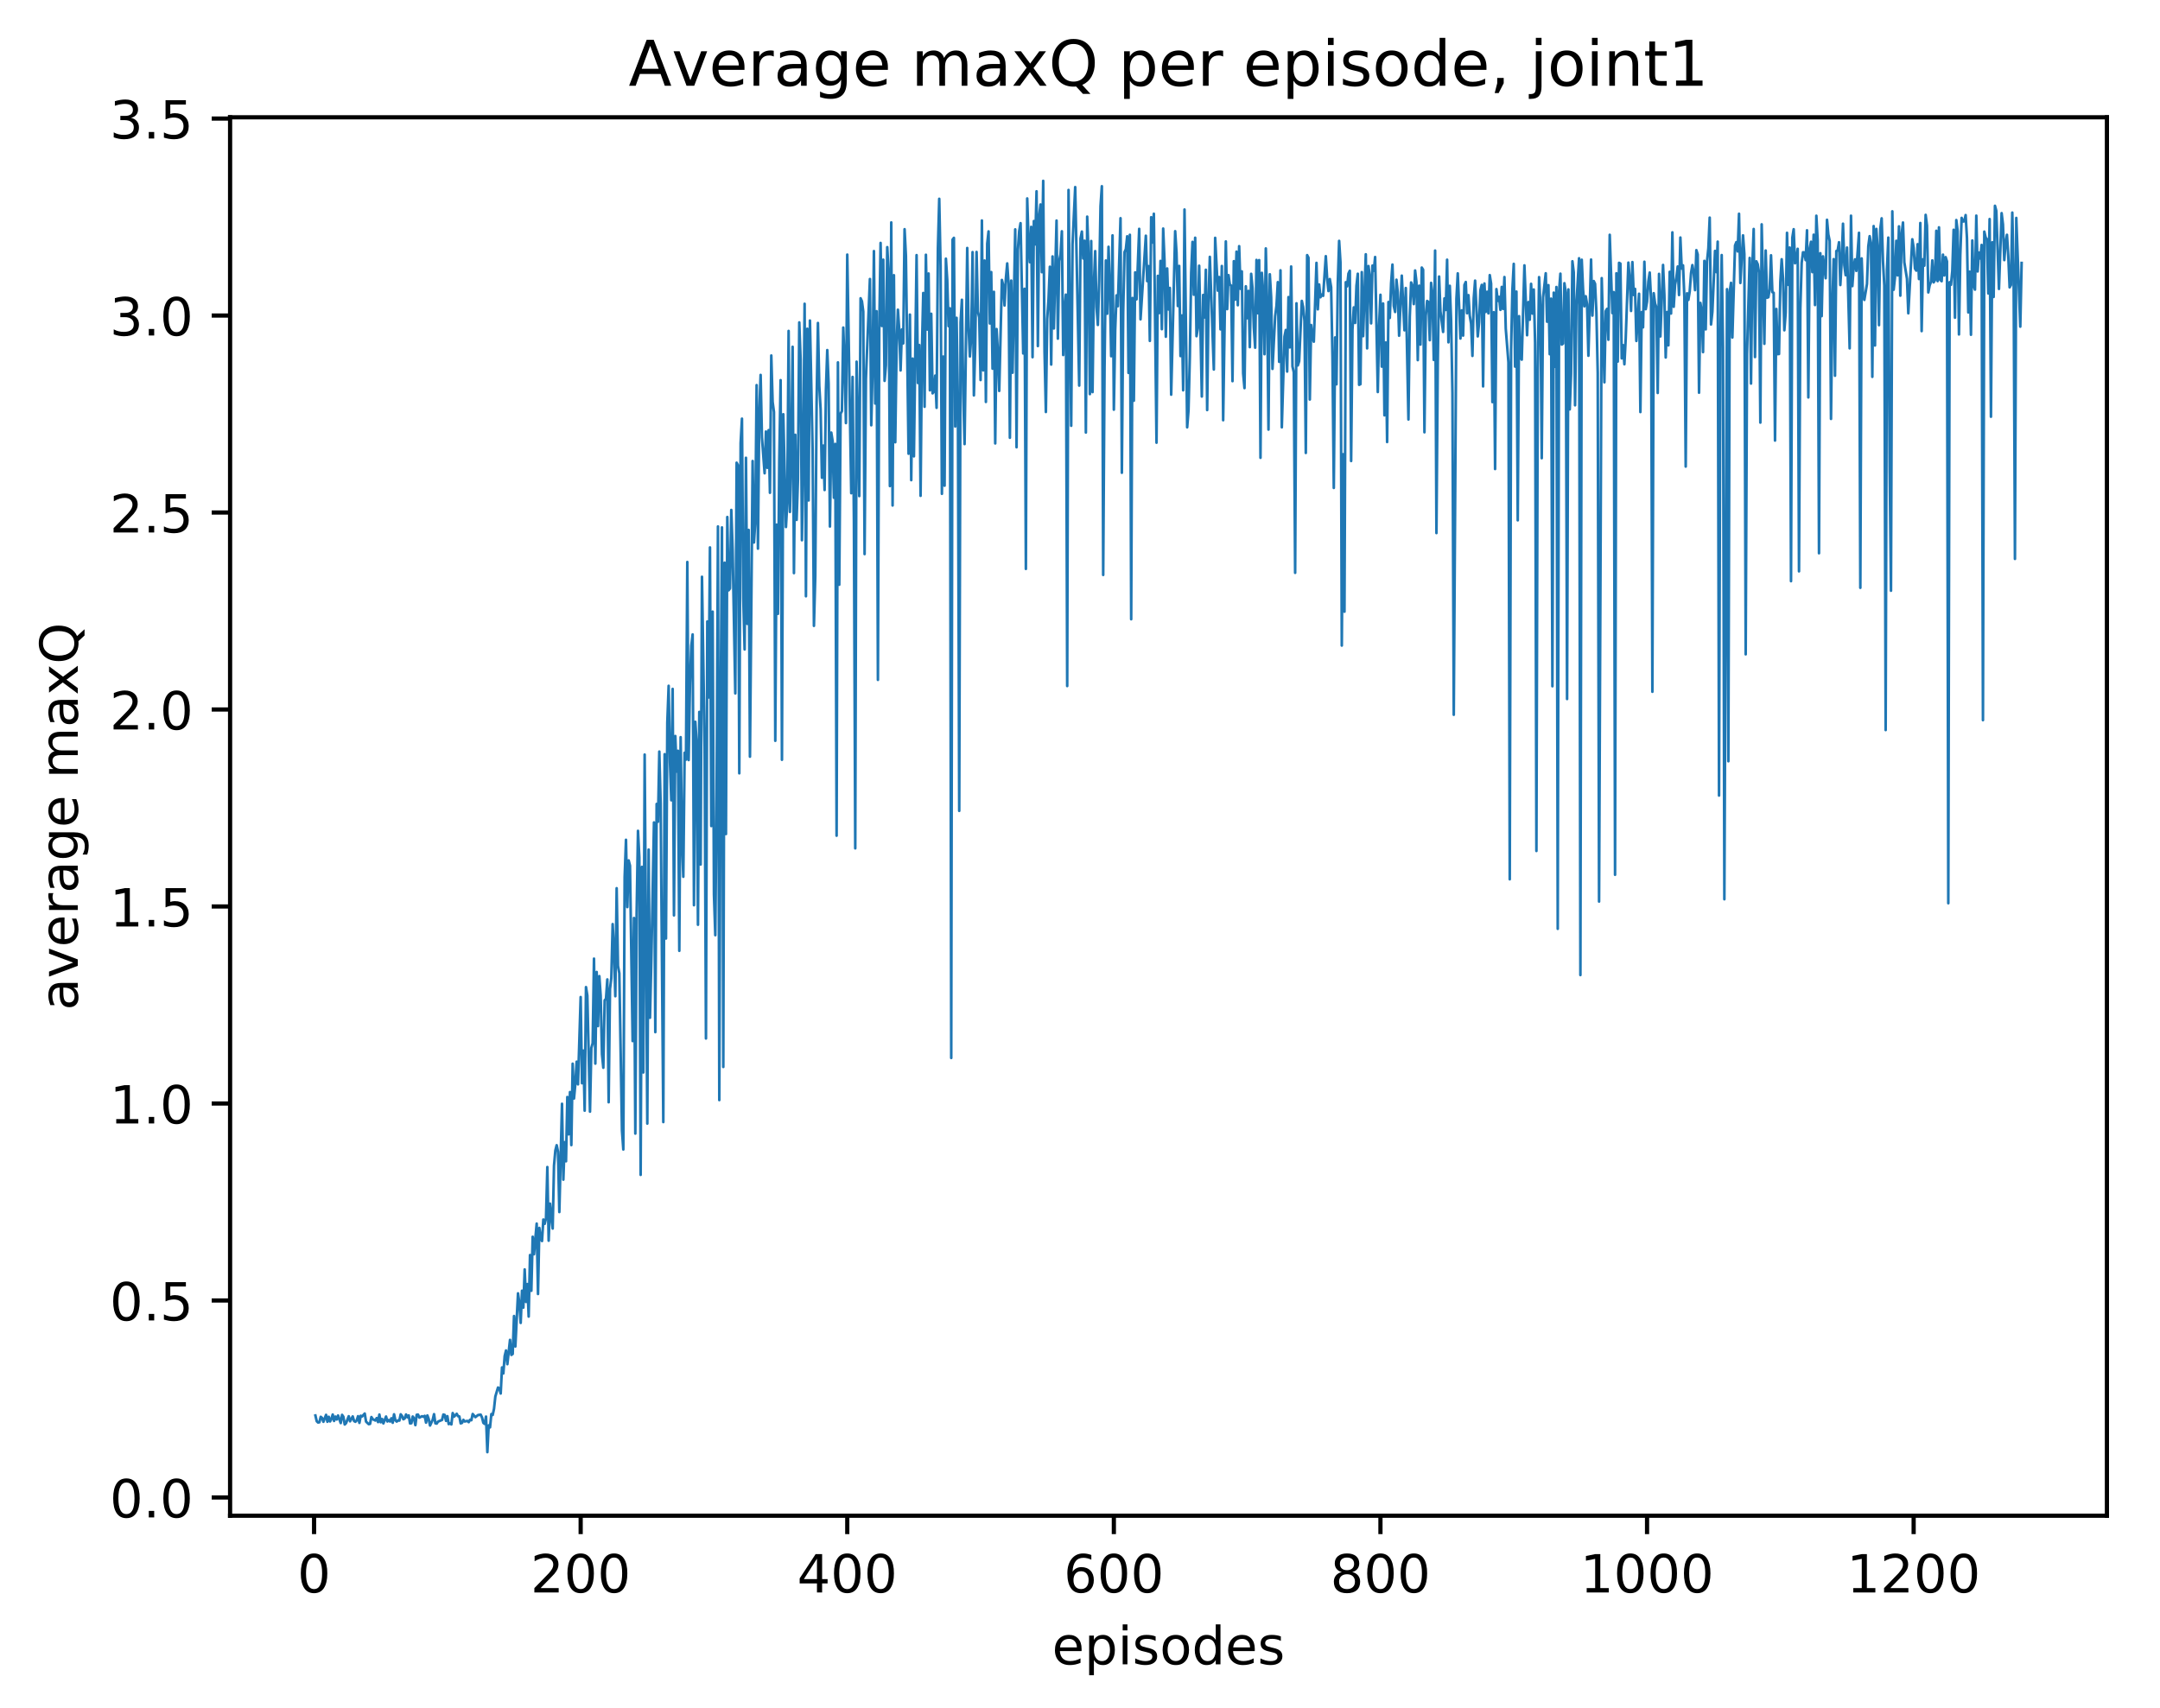 <?xml version="1.0" encoding="utf-8" standalone="no"?>
<!DOCTYPE svg PUBLIC "-//W3C//DTD SVG 1.1//EN"
  "http://www.w3.org/Graphics/SVG/1.1/DTD/svg11.dtd">
<!-- Created with matplotlib (http://matplotlib.org/) -->
<svg height="325pt" version="1.1" viewBox="0 0 411 325" width="411pt" xmlns="http://www.w3.org/2000/svg" xmlns:xlink="http://www.w3.org/1999/xlink">
 <defs>
  <style type="text/css">
*{stroke-linecap:butt;stroke-linejoin:round;}
  </style>
 </defs>
 <g id="figure_1">
  <g id="patch_1">
   <path d="M 0 325.986 
L 411.601 325.986 
L 411.601 0 
L 0 0 
z
" style="fill:#ffffff;"/>
  </g>
  <g id="axes_1">
   <g id="patch_2">
    <path d="M 43.781 288.43 
L 400.901 288.43 
L 400.901 22.318 
L 43.781 22.318 
z
" style="fill:#ffffff;"/>
   </g>
   <g id="matplotlib.axis_1">
    <g id="xtick_1">
     <g id="line2d_1">
      <defs>
       <path d="M 0 0 
L 0 3.5 
" id="m45e4c8d2a3" style="stroke:#000000;stroke-width:0.8;"/>
      </defs>
      <g>
       <use style="stroke:#000000;stroke-width:0.8;" x="59.76" xlink:href="#m45e4c8d2a3" y="288.43"/>
      </g>
     </g>
     <g id="text_1">
      <!-- 0 -->
      <defs>
       <path d="M 31.781 66.406 
Q 24.172 66.406 20.328 58.906 
Q 16.5 51.422 16.5 36.375 
Q 16.5 21.391 20.328 13.891 
Q 24.172 6.391 31.781 6.391 
Q 39.453 6.391 43.281 13.891 
Q 47.125 21.391 47.125 36.375 
Q 47.125 51.422 43.281 58.906 
Q 39.453 66.406 31.781 66.406 
z
M 31.781 74.219 
Q 44.047 74.219 50.516 64.516 
Q 56.984 54.828 56.984 36.375 
Q 56.984 17.969 50.516 8.266 
Q 44.047 -1.422 31.781 -1.422 
Q 19.531 -1.422 13.062 8.266 
Q 6.594 17.969 6.594 36.375 
Q 6.594 54.828 13.062 64.516 
Q 19.531 74.219 31.781 74.219 
z
" id="DejaVuSans-30"/>
      </defs>
      <g transform="translate(56.579 303.029)scale(0.1 -0.1)">
       <use xlink:href="#DejaVuSans-30"/>
      </g>
     </g>
    </g>
    <g id="xtick_2">
     <g id="line2d_2">
      <g>
       <use style="stroke:#000000;stroke-width:0.8;" x="110.488" xlink:href="#m45e4c8d2a3" y="288.43"/>
      </g>
     </g>
     <g id="text_2">
      <!-- 200 -->
      <defs>
       <path d="M 19.188 8.297 
L 53.609 8.297 
L 53.609 0 
L 7.328 0 
L 7.328 8.297 
Q 12.938 14.109 22.625 23.891 
Q 32.328 33.688 34.812 36.531 
Q 39.547 41.844 41.422 45.531 
Q 43.312 49.219 43.312 52.781 
Q 43.312 58.594 39.234 62.25 
Q 35.156 65.922 28.609 65.922 
Q 23.969 65.922 18.812 64.312 
Q 13.672 62.703 7.812 59.422 
L 7.812 69.391 
Q 13.766 71.781 18.938 73 
Q 24.125 74.219 28.422 74.219 
Q 39.75 74.219 46.484 68.547 
Q 53.219 62.891 53.219 53.422 
Q 53.219 48.922 51.531 44.891 
Q 49.859 40.875 45.406 35.406 
Q 44.188 33.984 37.641 27.219 
Q 31.109 20.453 19.188 8.297 
z
" id="DejaVuSans-32"/>
      </defs>
      <g transform="translate(100.944 303.029)scale(0.1 -0.1)">
       <use xlink:href="#DejaVuSans-32"/>
       <use x="63.623" xlink:href="#DejaVuSans-30"/>
       <use x="127.246" xlink:href="#DejaVuSans-30"/>
      </g>
     </g>
    </g>
    <g id="xtick_3">
     <g id="line2d_3">
      <g>
       <use style="stroke:#000000;stroke-width:0.8;" x="161.215" xlink:href="#m45e4c8d2a3" y="288.43"/>
      </g>
     </g>
     <g id="text_3">
      <!-- 400 -->
      <defs>
       <path d="M 37.797 64.312 
L 12.891 25.391 
L 37.797 25.391 
z
M 35.203 72.906 
L 47.609 72.906 
L 47.609 25.391 
L 58.016 25.391 
L 58.016 17.188 
L 47.609 17.188 
L 47.609 0 
L 37.797 0 
L 37.797 17.188 
L 4.891 17.188 
L 4.891 26.703 
z
" id="DejaVuSans-34"/>
      </defs>
      <g transform="translate(151.671 303.029)scale(0.1 -0.1)">
       <use xlink:href="#DejaVuSans-34"/>
       <use x="63.623" xlink:href="#DejaVuSans-30"/>
       <use x="127.246" xlink:href="#DejaVuSans-30"/>
      </g>
     </g>
    </g>
    <g id="xtick_4">
     <g id="line2d_4">
      <g>
       <use style="stroke:#000000;stroke-width:0.8;" x="211.942" xlink:href="#m45e4c8d2a3" y="288.43"/>
      </g>
     </g>
     <g id="text_4">
      <!-- 600 -->
      <defs>
       <path d="M 33.016 40.375 
Q 26.375 40.375 22.484 35.828 
Q 18.609 31.297 18.609 23.391 
Q 18.609 15.531 22.484 10.953 
Q 26.375 6.391 33.016 6.391 
Q 39.656 6.391 43.531 10.953 
Q 47.406 15.531 47.406 23.391 
Q 47.406 31.297 43.531 35.828 
Q 39.656 40.375 33.016 40.375 
z
M 52.594 71.297 
L 52.594 62.312 
Q 48.875 64.062 45.094 64.984 
Q 41.312 65.922 37.594 65.922 
Q 27.828 65.922 22.672 59.328 
Q 17.531 52.734 16.797 39.406 
Q 19.672 43.656 24.016 45.922 
Q 28.375 48.188 33.594 48.188 
Q 44.578 48.188 50.953 41.516 
Q 57.328 34.859 57.328 23.391 
Q 57.328 12.156 50.688 5.359 
Q 44.047 -1.422 33.016 -1.422 
Q 20.359 -1.422 13.672 8.266 
Q 6.984 17.969 6.984 36.375 
Q 6.984 53.656 15.188 63.938 
Q 23.391 74.219 37.203 74.219 
Q 40.922 74.219 44.703 73.484 
Q 48.484 72.75 52.594 71.297 
z
" id="DejaVuSans-36"/>
      </defs>
      <g transform="translate(202.398 303.029)scale(0.1 -0.1)">
       <use xlink:href="#DejaVuSans-36"/>
       <use x="63.623" xlink:href="#DejaVuSans-30"/>
       <use x="127.246" xlink:href="#DejaVuSans-30"/>
      </g>
     </g>
    </g>
    <g id="xtick_5">
     <g id="line2d_5">
      <g>
       <use style="stroke:#000000;stroke-width:0.8;" x="262.669" xlink:href="#m45e4c8d2a3" y="288.43"/>
      </g>
     </g>
     <g id="text_5">
      <!-- 800 -->
      <defs>
       <path d="M 31.781 34.625 
Q 24.75 34.625 20.719 30.859 
Q 16.703 27.094 16.703 20.516 
Q 16.703 13.922 20.719 10.156 
Q 24.75 6.391 31.781 6.391 
Q 38.812 6.391 42.859 10.172 
Q 46.922 13.969 46.922 20.516 
Q 46.922 27.094 42.891 30.859 
Q 38.875 34.625 31.781 34.625 
z
M 21.922 38.812 
Q 15.578 40.375 12.031 44.719 
Q 8.5 49.078 8.5 55.328 
Q 8.5 64.062 14.719 69.141 
Q 20.953 74.219 31.781 74.219 
Q 42.672 74.219 48.875 69.141 
Q 55.078 64.062 55.078 55.328 
Q 55.078 49.078 51.531 44.719 
Q 48 40.375 41.703 38.812 
Q 48.828 37.156 52.797 32.312 
Q 56.781 27.484 56.781 20.516 
Q 56.781 9.906 50.312 4.234 
Q 43.844 -1.422 31.781 -1.422 
Q 19.734 -1.422 13.25 4.234 
Q 6.781 9.906 6.781 20.516 
Q 6.781 27.484 10.781 32.312 
Q 14.797 37.156 21.922 38.812 
z
M 18.312 54.391 
Q 18.312 48.734 21.844 45.562 
Q 25.391 42.391 31.781 42.391 
Q 38.141 42.391 41.719 45.562 
Q 45.312 48.734 45.312 54.391 
Q 45.312 60.062 41.719 63.234 
Q 38.141 66.406 31.781 66.406 
Q 25.391 66.406 21.844 63.234 
Q 18.312 60.062 18.312 54.391 
z
" id="DejaVuSans-38"/>
      </defs>
      <g transform="translate(253.126 303.029)scale(0.1 -0.1)">
       <use xlink:href="#DejaVuSans-38"/>
       <use x="63.623" xlink:href="#DejaVuSans-30"/>
       <use x="127.246" xlink:href="#DejaVuSans-30"/>
      </g>
     </g>
    </g>
    <g id="xtick_6">
     <g id="line2d_6">
      <g>
       <use style="stroke:#000000;stroke-width:0.8;" x="313.397" xlink:href="#m45e4c8d2a3" y="288.43"/>
      </g>
     </g>
     <g id="text_6">
      <!-- 1000 -->
      <defs>
       <path d="M 12.406 8.297 
L 28.516 8.297 
L 28.516 63.922 
L 10.984 60.406 
L 10.984 69.391 
L 28.422 72.906 
L 38.281 72.906 
L 38.281 8.297 
L 54.391 8.297 
L 54.391 0 
L 12.406 0 
z
" id="DejaVuSans-31"/>
      </defs>
      <g transform="translate(300.672 303.029)scale(0.1 -0.1)">
       <use xlink:href="#DejaVuSans-31"/>
       <use x="63.623" xlink:href="#DejaVuSans-30"/>
       <use x="127.246" xlink:href="#DejaVuSans-30"/>
       <use x="190.869" xlink:href="#DejaVuSans-30"/>
      </g>
     </g>
    </g>
    <g id="xtick_7">
     <g id="line2d_7">
      <g>
       <use style="stroke:#000000;stroke-width:0.8;" x="364.124" xlink:href="#m45e4c8d2a3" y="288.43"/>
      </g>
     </g>
     <g id="text_7">
      <!-- 1200 -->
      <g transform="translate(351.399 303.029)scale(0.1 -0.1)">
       <use xlink:href="#DejaVuSans-31"/>
       <use x="63.623" xlink:href="#DejaVuSans-32"/>
       <use x="127.246" xlink:href="#DejaVuSans-30"/>
       <use x="190.869" xlink:href="#DejaVuSans-30"/>
      </g>
     </g>
    </g>
    <g id="text_8">
     <!-- episodes -->
     <defs>
      <path d="M 56.203 29.594 
L 56.203 25.203 
L 14.891 25.203 
Q 15.484 15.922 20.484 11.062 
Q 25.484 6.203 34.422 6.203 
Q 39.594 6.203 44.453 7.469 
Q 49.312 8.734 54.109 11.281 
L 54.109 2.781 
Q 49.266 0.734 44.188 -0.344 
Q 39.109 -1.422 33.891 -1.422 
Q 20.797 -1.422 13.156 6.188 
Q 5.516 13.812 5.516 26.812 
Q 5.516 40.234 12.766 48.109 
Q 20.016 56 32.328 56 
Q 43.359 56 49.781 48.891 
Q 56.203 41.797 56.203 29.594 
z
M 47.219 32.234 
Q 47.125 39.594 43.094 43.984 
Q 39.062 48.391 32.422 48.391 
Q 24.906 48.391 20.391 44.141 
Q 15.875 39.891 15.188 32.172 
z
" id="DejaVuSans-65"/>
      <path d="M 18.109 8.203 
L 18.109 -20.797 
L 9.078 -20.797 
L 9.078 54.688 
L 18.109 54.688 
L 18.109 46.391 
Q 20.953 51.266 25.266 53.625 
Q 29.594 56 35.594 56 
Q 45.562 56 51.781 48.094 
Q 58.016 40.188 58.016 27.297 
Q 58.016 14.406 51.781 6.484 
Q 45.562 -1.422 35.594 -1.422 
Q 29.594 -1.422 25.266 0.953 
Q 20.953 3.328 18.109 8.203 
z
M 48.688 27.297 
Q 48.688 37.203 44.609 42.844 
Q 40.531 48.484 33.406 48.484 
Q 26.266 48.484 22.188 42.844 
Q 18.109 37.203 18.109 27.297 
Q 18.109 17.391 22.188 11.75 
Q 26.266 6.109 33.406 6.109 
Q 40.531 6.109 44.609 11.75 
Q 48.688 17.391 48.688 27.297 
z
" id="DejaVuSans-70"/>
      <path d="M 9.422 54.688 
L 18.406 54.688 
L 18.406 0 
L 9.422 0 
z
M 9.422 75.984 
L 18.406 75.984 
L 18.406 64.594 
L 9.422 64.594 
z
" id="DejaVuSans-69"/>
      <path d="M 44.281 53.078 
L 44.281 44.578 
Q 40.484 46.531 36.375 47.5 
Q 32.281 48.484 27.875 48.484 
Q 21.188 48.484 17.844 46.438 
Q 14.5 44.391 14.5 40.281 
Q 14.5 37.156 16.891 35.375 
Q 19.281 33.594 26.516 31.984 
L 29.594 31.297 
Q 39.156 29.25 43.188 25.516 
Q 47.219 21.781 47.219 15.094 
Q 47.219 7.469 41.188 3.016 
Q 35.156 -1.422 24.609 -1.422 
Q 20.219 -1.422 15.453 -0.562 
Q 10.688 0.297 5.422 2 
L 5.422 11.281 
Q 10.406 8.688 15.234 7.391 
Q 20.062 6.109 24.812 6.109 
Q 31.156 6.109 34.562 8.281 
Q 37.984 10.453 37.984 14.406 
Q 37.984 18.062 35.516 20.016 
Q 33.062 21.969 24.703 23.781 
L 21.578 24.516 
Q 13.234 26.266 9.516 29.906 
Q 5.812 33.547 5.812 39.891 
Q 5.812 47.609 11.281 51.797 
Q 16.75 56 26.812 56 
Q 31.781 56 36.172 55.266 
Q 40.578 54.547 44.281 53.078 
z
" id="DejaVuSans-73"/>
      <path d="M 30.609 48.391 
Q 23.391 48.391 19.188 42.75 
Q 14.984 37.109 14.984 27.297 
Q 14.984 17.484 19.156 11.844 
Q 23.344 6.203 30.609 6.203 
Q 37.797 6.203 41.984 11.859 
Q 46.188 17.531 46.188 27.297 
Q 46.188 37.016 41.984 42.703 
Q 37.797 48.391 30.609 48.391 
z
M 30.609 56 
Q 42.328 56 49.016 48.375 
Q 55.719 40.766 55.719 27.297 
Q 55.719 13.875 49.016 6.219 
Q 42.328 -1.422 30.609 -1.422 
Q 18.844 -1.422 12.172 6.219 
Q 5.516 13.875 5.516 27.297 
Q 5.516 40.766 12.172 48.375 
Q 18.844 56 30.609 56 
z
" id="DejaVuSans-6f"/>
      <path d="M 45.406 46.391 
L 45.406 75.984 
L 54.391 75.984 
L 54.391 0 
L 45.406 0 
L 45.406 8.203 
Q 42.578 3.328 38.25 0.953 
Q 33.938 -1.422 27.875 -1.422 
Q 17.969 -1.422 11.734 6.484 
Q 5.516 14.406 5.516 27.297 
Q 5.516 40.188 11.734 48.094 
Q 17.969 56 27.875 56 
Q 33.938 56 38.25 53.625 
Q 42.578 51.266 45.406 46.391 
z
M 14.797 27.297 
Q 14.797 17.391 18.875 11.75 
Q 22.953 6.109 30.078 6.109 
Q 37.203 6.109 41.297 11.75 
Q 45.406 17.391 45.406 27.297 
Q 45.406 37.203 41.297 42.844 
Q 37.203 48.484 30.078 48.484 
Q 22.953 48.484 18.875 42.844 
Q 14.797 37.203 14.797 27.297 
z
" id="DejaVuSans-64"/>
     </defs>
     <g transform="translate(200.182 316.707)scale(0.1 -0.1)">
      <use xlink:href="#DejaVuSans-65"/>
      <use x="61.523" xlink:href="#DejaVuSans-70"/>
      <use x="125" xlink:href="#DejaVuSans-69"/>
      <use x="152.783" xlink:href="#DejaVuSans-73"/>
      <use x="204.883" xlink:href="#DejaVuSans-6f"/>
      <use x="266.064" xlink:href="#DejaVuSans-64"/>
      <use x="329.541" xlink:href="#DejaVuSans-65"/>
      <use x="391.064" xlink:href="#DejaVuSans-73"/>
     </g>
    </g>
   </g>
   <g id="matplotlib.axis_2">
    <g id="ytick_1">
     <g id="line2d_8">
      <defs>
       <path d="M 0 0 
L -3.5 0 
" id="m9aee85ae33" style="stroke:#000000;stroke-width:0.8;"/>
      </defs>
      <g>
       <use style="stroke:#000000;stroke-width:0.8;" x="43.781" xlink:href="#m9aee85ae33" y="284.954"/>
      </g>
     </g>
     <g id="text_9">
      <!-- 0.0 -->
      <defs>
       <path d="M 10.688 12.406 
L 21 12.406 
L 21 0 
L 10.688 0 
z
" id="DejaVuSans-2e"/>
      </defs>
      <g transform="translate(20.878 288.753)scale(0.1 -0.1)">
       <use xlink:href="#DejaVuSans-30"/>
       <use x="63.623" xlink:href="#DejaVuSans-2e"/>
       <use x="95.41" xlink:href="#DejaVuSans-30"/>
      </g>
     </g>
    </g>
    <g id="ytick_2">
     <g id="line2d_9">
      <g>
       <use style="stroke:#000000;stroke-width:0.8;" x="43.781" xlink:href="#m9aee85ae33" y="247.469"/>
      </g>
     </g>
     <g id="text_10">
      <!-- 0.5 -->
      <defs>
       <path d="M 10.797 72.906 
L 49.516 72.906 
L 49.516 64.594 
L 19.828 64.594 
L 19.828 46.734 
Q 21.969 47.469 24.109 47.828 
Q 26.266 48.188 28.422 48.188 
Q 40.625 48.188 47.75 41.5 
Q 54.891 34.812 54.891 23.391 
Q 54.891 11.625 47.562 5.094 
Q 40.234 -1.422 26.906 -1.422 
Q 22.312 -1.422 17.547 -0.641 
Q 12.797 0.141 7.719 1.703 
L 7.719 11.625 
Q 12.109 9.234 16.797 8.062 
Q 21.484 6.891 26.703 6.891 
Q 35.156 6.891 40.078 11.328 
Q 45.016 15.766 45.016 23.391 
Q 45.016 31 40.078 35.438 
Q 35.156 39.891 26.703 39.891 
Q 22.75 39.891 18.812 39.016 
Q 14.891 38.141 10.797 36.281 
z
" id="DejaVuSans-35"/>
      </defs>
      <g transform="translate(20.878 251.268)scale(0.1 -0.1)">
       <use xlink:href="#DejaVuSans-30"/>
       <use x="63.623" xlink:href="#DejaVuSans-2e"/>
       <use x="95.41" xlink:href="#DejaVuSans-35"/>
      </g>
     </g>
    </g>
    <g id="ytick_3">
     <g id="line2d_10">
      <g>
       <use style="stroke:#000000;stroke-width:0.8;" x="43.781" xlink:href="#m9aee85ae33" y="209.983"/>
      </g>
     </g>
     <g id="text_11">
      <!-- 1.0 -->
      <g transform="translate(20.878 213.783)scale(0.1 -0.1)">
       <use xlink:href="#DejaVuSans-31"/>
       <use x="63.623" xlink:href="#DejaVuSans-2e"/>
       <use x="95.41" xlink:href="#DejaVuSans-30"/>
      </g>
     </g>
    </g>
    <g id="ytick_4">
     <g id="line2d_11">
      <g>
       <use style="stroke:#000000;stroke-width:0.8;" x="43.781" xlink:href="#m9aee85ae33" y="172.498"/>
      </g>
     </g>
     <g id="text_12">
      <!-- 1.5 -->
      <g transform="translate(20.878 176.297)scale(0.1 -0.1)">
       <use xlink:href="#DejaVuSans-31"/>
       <use x="63.623" xlink:href="#DejaVuSans-2e"/>
       <use x="95.41" xlink:href="#DejaVuSans-35"/>
      </g>
     </g>
    </g>
    <g id="ytick_5">
     <g id="line2d_12">
      <g>
       <use style="stroke:#000000;stroke-width:0.8;" x="43.781" xlink:href="#m9aee85ae33" y="135.013"/>
      </g>
     </g>
     <g id="text_13">
      <!-- 2.0 -->
      <g transform="translate(20.878 138.812)scale(0.1 -0.1)">
       <use xlink:href="#DejaVuSans-32"/>
       <use x="63.623" xlink:href="#DejaVuSans-2e"/>
       <use x="95.41" xlink:href="#DejaVuSans-30"/>
      </g>
     </g>
    </g>
    <g id="ytick_6">
     <g id="line2d_13">
      <g>
       <use style="stroke:#000000;stroke-width:0.8;" x="43.781" xlink:href="#m9aee85ae33" y="97.528"/>
      </g>
     </g>
     <g id="text_14">
      <!-- 2.5 -->
      <g transform="translate(20.878 101.327)scale(0.1 -0.1)">
       <use xlink:href="#DejaVuSans-32"/>
       <use x="63.623" xlink:href="#DejaVuSans-2e"/>
       <use x="95.41" xlink:href="#DejaVuSans-35"/>
      </g>
     </g>
    </g>
    <g id="ytick_7">
     <g id="line2d_14">
      <g>
       <use style="stroke:#000000;stroke-width:0.8;" x="43.781" xlink:href="#m9aee85ae33" y="60.043"/>
      </g>
     </g>
     <g id="text_15">
      <!-- 3.0 -->
      <defs>
       <path d="M 40.578 39.312 
Q 47.656 37.797 51.625 33 
Q 55.609 28.219 55.609 21.188 
Q 55.609 10.406 48.188 4.484 
Q 40.766 -1.422 27.094 -1.422 
Q 22.516 -1.422 17.656 -0.516 
Q 12.797 0.391 7.625 2.203 
L 7.625 11.719 
Q 11.719 9.328 16.594 8.109 
Q 21.484 6.891 26.812 6.891 
Q 36.078 6.891 40.938 10.547 
Q 45.797 14.203 45.797 21.188 
Q 45.797 27.641 41.281 31.266 
Q 36.766 34.906 28.719 34.906 
L 20.219 34.906 
L 20.219 43.016 
L 29.109 43.016 
Q 36.375 43.016 40.234 45.922 
Q 44.094 48.828 44.094 54.297 
Q 44.094 59.906 40.109 62.906 
Q 36.141 65.922 28.719 65.922 
Q 24.656 65.922 20.016 65.031 
Q 15.375 64.156 9.812 62.312 
L 9.812 71.094 
Q 15.438 72.656 20.344 73.438 
Q 25.25 74.219 29.594 74.219 
Q 40.828 74.219 47.359 69.109 
Q 53.906 64.016 53.906 55.328 
Q 53.906 49.266 50.438 45.094 
Q 46.969 40.922 40.578 39.312 
z
" id="DejaVuSans-33"/>
      </defs>
      <g transform="translate(20.878 63.842)scale(0.1 -0.1)">
       <use xlink:href="#DejaVuSans-33"/>
       <use x="63.623" xlink:href="#DejaVuSans-2e"/>
       <use x="95.41" xlink:href="#DejaVuSans-30"/>
      </g>
     </g>
    </g>
    <g id="ytick_8">
     <g id="line2d_15">
      <g>
       <use style="stroke:#000000;stroke-width:0.8;" x="43.781" xlink:href="#m9aee85ae33" y="22.558"/>
      </g>
     </g>
     <g id="text_16">
      <!-- 3.5 -->
      <g transform="translate(20.878 26.357)scale(0.1 -0.1)">
       <use xlink:href="#DejaVuSans-33"/>
       <use x="63.623" xlink:href="#DejaVuSans-2e"/>
       <use x="95.41" xlink:href="#DejaVuSans-35"/>
      </g>
     </g>
    </g>
    <g id="text_17">
     <!-- average maxQ -->
     <defs>
      <path d="M 34.281 27.484 
Q 23.391 27.484 19.188 25 
Q 14.984 22.516 14.984 16.5 
Q 14.984 11.719 18.141 8.906 
Q 21.297 6.109 26.703 6.109 
Q 34.188 6.109 38.703 11.406 
Q 43.219 16.703 43.219 25.484 
L 43.219 27.484 
z
M 52.203 31.203 
L 52.203 0 
L 43.219 0 
L 43.219 8.297 
Q 40.141 3.328 35.547 0.953 
Q 30.953 -1.422 24.312 -1.422 
Q 15.922 -1.422 10.953 3.297 
Q 6 8.016 6 15.922 
Q 6 25.141 12.172 29.828 
Q 18.359 34.516 30.609 34.516 
L 43.219 34.516 
L 43.219 35.406 
Q 43.219 41.609 39.141 45 
Q 35.062 48.391 27.688 48.391 
Q 23 48.391 18.547 47.266 
Q 14.109 46.141 10.016 43.891 
L 10.016 52.203 
Q 14.938 54.109 19.578 55.047 
Q 24.219 56 28.609 56 
Q 40.484 56 46.344 49.844 
Q 52.203 43.703 52.203 31.203 
z
" id="DejaVuSans-61"/>
      <path d="M 2.984 54.688 
L 12.5 54.688 
L 29.594 8.797 
L 46.688 54.688 
L 56.203 54.688 
L 35.688 0 
L 23.484 0 
z
" id="DejaVuSans-76"/>
      <path d="M 41.109 46.297 
Q 39.594 47.172 37.812 47.578 
Q 36.031 48 33.891 48 
Q 26.266 48 22.188 43.047 
Q 18.109 38.094 18.109 28.812 
L 18.109 0 
L 9.078 0 
L 9.078 54.688 
L 18.109 54.688 
L 18.109 46.188 
Q 20.953 51.172 25.484 53.578 
Q 30.031 56 36.531 56 
Q 37.453 56 38.578 55.875 
Q 39.703 55.766 41.062 55.516 
z
" id="DejaVuSans-72"/>
      <path d="M 45.406 27.984 
Q 45.406 37.75 41.375 43.109 
Q 37.359 48.484 30.078 48.484 
Q 22.859 48.484 18.828 43.109 
Q 14.797 37.75 14.797 27.984 
Q 14.797 18.266 18.828 12.891 
Q 22.859 7.516 30.078 7.516 
Q 37.359 7.516 41.375 12.891 
Q 45.406 18.266 45.406 27.984 
z
M 54.391 6.781 
Q 54.391 -7.172 48.188 -13.984 
Q 42 -20.797 29.203 -20.797 
Q 24.469 -20.797 20.266 -20.094 
Q 16.062 -19.391 12.109 -17.922 
L 12.109 -9.188 
Q 16.062 -11.328 19.922 -12.344 
Q 23.781 -13.375 27.781 -13.375 
Q 36.625 -13.375 41.016 -8.766 
Q 45.406 -4.156 45.406 5.172 
L 45.406 9.625 
Q 42.625 4.781 38.281 2.391 
Q 33.938 0 27.875 0 
Q 17.828 0 11.672 7.656 
Q 5.516 15.328 5.516 27.984 
Q 5.516 40.672 11.672 48.328 
Q 17.828 56 27.875 56 
Q 33.938 56 38.281 53.609 
Q 42.625 51.219 45.406 46.391 
L 45.406 54.688 
L 54.391 54.688 
z
" id="DejaVuSans-67"/>
      <path id="DejaVuSans-20"/>
      <path d="M 52 44.188 
Q 55.375 50.25 60.062 53.125 
Q 64.75 56 71.094 56 
Q 79.641 56 84.281 50.016 
Q 88.922 44.047 88.922 33.016 
L 88.922 0 
L 79.891 0 
L 79.891 32.719 
Q 79.891 40.578 77.094 44.375 
Q 74.312 48.188 68.609 48.188 
Q 61.625 48.188 57.562 43.547 
Q 53.516 38.922 53.516 30.906 
L 53.516 0 
L 44.484 0 
L 44.484 32.719 
Q 44.484 40.625 41.703 44.406 
Q 38.922 48.188 33.109 48.188 
Q 26.219 48.188 22.156 43.531 
Q 18.109 38.875 18.109 30.906 
L 18.109 0 
L 9.078 0 
L 9.078 54.688 
L 18.109 54.688 
L 18.109 46.188 
Q 21.188 51.219 25.484 53.609 
Q 29.781 56 35.688 56 
Q 41.656 56 45.828 52.969 
Q 50 49.953 52 44.188 
z
" id="DejaVuSans-6d"/>
      <path d="M 54.891 54.688 
L 35.109 28.078 
L 55.906 0 
L 45.312 0 
L 29.391 21.484 
L 13.484 0 
L 2.875 0 
L 24.125 28.609 
L 4.688 54.688 
L 15.281 54.688 
L 29.781 35.203 
L 44.281 54.688 
z
" id="DejaVuSans-78"/>
      <path d="M 39.406 66.219 
Q 28.656 66.219 22.328 58.203 
Q 16.016 50.203 16.016 36.375 
Q 16.016 22.609 22.328 14.594 
Q 28.656 6.594 39.406 6.594 
Q 50.141 6.594 56.422 14.594 
Q 62.703 22.609 62.703 36.375 
Q 62.703 50.203 56.422 58.203 
Q 50.141 66.219 39.406 66.219 
z
M 53.219 1.312 
L 66.219 -12.891 
L 54.297 -12.891 
L 43.5 -1.219 
Q 41.891 -1.312 41.031 -1.359 
Q 40.188 -1.422 39.406 -1.422 
Q 24.031 -1.422 14.812 8.859 
Q 5.609 19.141 5.609 36.375 
Q 5.609 53.656 14.812 63.938 
Q 24.031 74.219 39.406 74.219 
Q 54.734 74.219 63.906 63.938 
Q 73.094 53.656 73.094 36.375 
Q 73.094 23.688 67.984 14.641 
Q 62.891 5.609 53.219 1.312 
z
" id="DejaVuSans-51"/>
     </defs>
     <g transform="translate(14.798 192.263)rotate(-90)scale(0.1 -0.1)">
      <use xlink:href="#DejaVuSans-61"/>
      <use x="61.279" xlink:href="#DejaVuSans-76"/>
      <use x="120.459" xlink:href="#DejaVuSans-65"/>
      <use x="181.982" xlink:href="#DejaVuSans-72"/>
      <use x="223.096" xlink:href="#DejaVuSans-61"/>
      <use x="284.375" xlink:href="#DejaVuSans-67"/>
      <use x="347.852" xlink:href="#DejaVuSans-65"/>
      <use x="409.375" xlink:href="#DejaVuSans-20"/>
      <use x="441.162" xlink:href="#DejaVuSans-6d"/>
      <use x="538.574" xlink:href="#DejaVuSans-61"/>
      <use x="599.854" xlink:href="#DejaVuSans-78"/>
      <use x="659.033" xlink:href="#DejaVuSans-51"/>
     </g>
    </g>
   </g>
   <g id="line2d_16">
    <path clip-path="url(#p4570d0d6da)" d="M 60.014 269.358 
L 60.268 270.449 
L 60.521 270.694 
L 60.775 270.644 
L 61.029 269.608 
L 61.282 269.829 
L 61.536 270.554 
L 62.043 269.233 
L 62.297 270.549 
L 62.55 269.602 
L 62.804 270.49 
L 63.058 270.015 
L 63.311 269.171 
L 63.565 270.395 
L 63.819 269.563 
L 64.072 270.119 
L 64.326 269.359 
L 64.833 270.797 
L 65.087 269.235 
L 65.34 269.607 
L 65.594 271.07 
L 65.848 270.805 
L 66.355 269.498 
L 66.609 270.465 
L 67.116 269.537 
L 67.369 270.404 
L 67.623 270.553 
L 67.877 270.288 
L 68.13 269.485 
L 68.384 270.76 
L 68.638 269.405 
L 68.891 269.546 
L 69.399 268.986 
L 69.652 270.526 
L 70.159 271.007 
L 70.413 270.954 
L 70.667 269.651 
L 70.92 270.055 
L 71.428 270.315 
L 71.681 269.846 
L 71.935 270.612 
L 72.189 269.177 
L 72.442 270.647 
L 72.696 270.025 
L 72.949 270.862 
L 73.457 269.554 
L 73.71 270.497 
L 73.964 270.219 
L 74.218 270.5 
L 74.471 269.888 
L 74.725 270.742 
L 74.979 269.132 
L 75.232 270.258 
L 75.486 270.513 
L 75.739 270.294 
L 75.993 270.328 
L 76.247 269.132 
L 76.5 269.46 
L 76.754 270.075 
L 77.008 269.917 
L 77.261 269.163 
L 77.515 269.7 
L 77.769 269.341 
L 78.022 270.867 
L 78.276 270.828 
L 78.529 269.55 
L 78.783 269.908 
L 79.037 271.194 
L 79.29 269.219 
L 79.544 269.189 
L 79.798 269.76 
L 80.305 269.497 
L 80.559 269.596 
L 80.812 269.425 
L 81.066 270.718 
L 81.319 269.346 
L 81.573 270.033 
L 81.827 271.268 
L 82.334 270.16 
L 82.588 269.104 
L 82.841 270.847 
L 83.095 270.894 
L 83.349 270.521 
L 83.856 270.308 
L 84.109 270.203 
L 84.363 269.173 
L 84.617 269.252 
L 84.87 270.375 
L 85.124 269.487 
L 85.378 270.994 
L 85.631 270.843 
L 85.885 271.053 
L 86.139 268.894 
L 86.392 269.587 
L 86.899 269.03 
L 87.153 269.488 
L 87.407 269.54 
L 87.66 270.857 
L 87.914 270.762 
L 88.168 270.182 
L 88.421 270.496 
L 88.929 270.384 
L 89.182 270.623 
L 89.436 270.178 
L 89.689 270.256 
L 89.943 269.071 
L 90.45 269.673 
L 90.958 269.275 
L 91.465 269.198 
L 91.719 269.739 
L 91.972 270.765 
L 92.226 270.959 
L 92.479 269.562 
L 92.733 276.334 
L 92.987 271.234 
L 93.24 271.616 
L 93.494 269.089 
L 93.748 269.258 
L 94.001 268.079 
L 94.255 265.733 
L 94.762 264.034 
L 95.016 264.2 
L 95.269 265.172 
L 95.523 260.215 
L 95.777 261.351 
L 96.03 258.039 
L 96.284 256.986 
L 96.538 259.596 
L 97.045 254.969 
L 97.299 257.831 
L 97.552 257.644 
L 97.806 250.43 
L 98.059 256.226 
L 98.567 246.114 
L 98.82 247.976 
L 99.074 251.741 
L 99.328 245.612 
L 99.581 248.83 
L 99.835 241.562 
L 100.089 247.741 
L 100.342 244.345 
L 100.596 250.53 
L 100.849 238.828 
L 101.103 245.627 
L 101.357 235.344 
L 101.61 238.675 
L 102.118 232.842 
L 102.371 246.237 
L 102.625 233.663 
L 102.879 235.704 
L 103.132 236.156 
L 103.386 232.071 
L 103.639 232.889 
L 103.893 231.828 
L 104.147 222.081 
L 104.4 236.091 
L 104.654 229.042 
L 105.161 233.784 
L 105.415 221.833 
L 105.669 218.941 
L 105.922 217.924 
L 106.176 219.172 
L 106.429 230.642 
L 106.937 210.041 
L 107.19 224.476 
L 107.444 217.344 
L 107.698 220.985 
L 107.951 208.752 
L 108.205 215.852 
L 108.459 207.814 
L 108.712 217.901 
L 108.966 202.414 
L 109.219 209.039 
L 109.473 206.276 
L 109.727 202.029 
L 109.98 206.339 
L 110.488 189.733 
L 110.741 206.131 
L 110.995 199.919 
L 111.249 211.351 
L 111.502 187.839 
L 111.756 189.454 
L 112.263 211.539 
L 112.517 199.427 
L 112.77 198.514 
L 113.024 182.423 
L 113.278 202.395 
L 113.531 184.962 
L 113.785 195.258 
L 114.039 185.749 
L 114.292 189.469 
L 114.546 200.611 
L 114.799 203.18 
L 115.053 190.354 
L 115.307 190.072 
L 115.56 186.379 
L 115.814 209.75 
L 116.068 188.193 
L 116.321 186.12 
L 116.575 175.851 
L 116.829 180.739 
L 117.082 189.574 
L 117.336 169.024 
L 117.589 183.809 
L 117.843 185.197 
L 118.35 215.165 
L 118.604 218.737 
L 118.858 166.887 
L 119.111 159.807 
L 119.365 172.61 
L 119.619 163.733 
L 119.872 164.731 
L 120.379 198.109 
L 120.633 174.688 
L 120.887 215.711 
L 121.14 173.716 
L 121.394 158.1 
L 121.648 163.149 
L 121.901 223.568 
L 122.155 164.958 
L 122.409 204.081 
L 122.662 143.589 
L 123.169 213.806 
L 123.423 161.672 
L 123.677 193.669 
L 123.93 182.862 
L 124.438 156.504 
L 124.691 196.408 
L 124.945 152.982 
L 125.199 156.373 
L 125.452 143.019 
L 125.706 152.949 
L 126.213 213.523 
L 126.467 143.519 
L 126.72 178.592 
L 126.974 137.508 
L 127.228 130.504 
L 127.481 145.082 
L 127.735 152.288 
L 127.989 131.091 
L 128.242 174.188 
L 128.496 140.058 
L 128.749 146.827 
L 129.003 142.866 
L 129.257 180.932 
L 129.51 140.278 
L 129.764 159.74 
L 130.018 166.841 
L 130.271 143.237 
L 130.525 144.558 
L 130.779 106.942 
L 131.032 144.63 
L 131.286 130.178 
L 131.539 122.907 
L 131.793 120.728 
L 132.047 172.256 
L 132.3 137.351 
L 132.554 141.236 
L 132.808 175.974 
L 133.061 135.472 
L 133.315 164.509 
L 133.569 109.756 
L 134.076 142.226 
L 134.329 197.614 
L 134.583 118.261 
L 134.837 132.722 
L 135.09 104.174 
L 135.344 157.188 
L 135.598 116.391 
L 135.851 170.193 
L 136.105 177.959 
L 136.359 150.825 
L 136.612 100.182 
L 136.866 209.338 
L 137.119 135.528 
L 137.373 100.362 
L 137.627 203.034 
L 137.88 107.075 
L 138.134 158.712 
L 138.388 98.385 
L 138.641 112.331 
L 138.895 111.982 
L 139.149 97.041 
L 139.402 104.495 
L 139.909 131.948 
L 140.163 88.049 
L 140.417 88.531 
L 140.67 147.154 
L 140.924 84.347 
L 141.178 79.669 
L 141.431 113.806 
L 141.685 123.581 
L 141.939 87.112 
L 142.192 118.717 
L 142.446 100.84 
L 142.699 143.988 
L 143.207 87.73 
L 143.46 103.23 
L 143.714 99.164 
L 143.968 73.288 
L 144.221 104.402 
L 144.475 78.397 
L 144.729 71.346 
L 144.982 83.258 
L 145.489 90.06 
L 145.743 82.114 
L 145.997 89.02 
L 146.25 81.853 
L 146.504 93.774 
L 146.758 67.649 
L 147.011 76.473 
L 147.265 78.409 
L 147.519 140.968 
L 147.772 99.832 
L 148.026 116.808 
L 148.279 87.66 
L 148.533 72.342 
L 148.787 144.581 
L 149.04 78.827 
L 149.548 100.287 
L 149.801 95.676 
L 150.055 62.974 
L 150.309 97.415 
L 150.562 86.462 
L 150.816 65.991 
L 151.069 109.057 
L 151.323 82.738 
L 151.577 98.936 
L 151.83 91.284 
L 152.084 61.353 
L 152.338 68.445 
L 152.591 102.796 
L 152.845 86.498 
L 153.099 57.806 
L 153.352 113.46 
L 153.606 62.555 
L 153.859 95.23 
L 154.113 60.994 
L 154.62 85.456 
L 154.874 119.093 
L 155.128 109.649 
L 155.381 76.512 
L 155.635 61.461 
L 155.889 73.433 
L 156.142 77.866 
L 156.396 90.912 
L 156.649 84.795 
L 156.903 93.247 
L 157.157 74.218 
L 157.41 66.618 
L 157.664 72.986 
L 157.918 100.191 
L 158.171 82.318 
L 158.425 83.92 
L 158.679 94.716 
L 158.932 84.467 
L 159.186 159.024 
L 159.439 68.961 
L 159.693 111.265 
L 159.947 78.698 
L 160.2 78.237 
L 160.454 62.333 
L 160.708 69.295 
L 160.961 80.507 
L 161.215 48.45 
L 161.976 93.852 
L 162.229 71.728 
L 162.483 99.231 
L 162.737 161.431 
L 162.99 68.823 
L 163.498 94.401 
L 163.751 56.756 
L 164.005 57.333 
L 164.259 59.286 
L 164.512 105.437 
L 164.766 72.083 
L 165.527 53.095 
L 165.78 80.926 
L 166.034 70.137 
L 166.288 47.776 
L 166.541 76.791 
L 166.795 59.224 
L 167.049 129.373 
L 167.302 62.685 
L 167.556 46.227 
L 167.809 62.032 
L 168.063 49.414 
L 168.317 72.474 
L 168.57 69.53 
L 168.824 47.03 
L 169.078 51.849 
L 169.331 92.497 
L 169.585 42.326 
L 169.839 96.186 
L 170.092 52.371 
L 170.346 84.154 
L 170.599 65.986 
L 170.853 58.938 
L 171.107 62.819 
L 171.36 70.489 
L 171.614 62.689 
L 171.868 65.345 
L 172.121 43.615 
L 172.375 48.703 
L 172.882 86.34 
L 173.136 59.865 
L 173.389 91.368 
L 173.643 68.236 
L 173.897 86.837 
L 174.404 48.547 
L 174.658 72.879 
L 174.911 65.657 
L 175.165 94.35 
L 175.419 66.809 
L 175.672 55.754 
L 175.926 77.404 
L 176.179 48.478 
L 176.433 62.709 
L 176.687 52.048 
L 176.94 74.276 
L 177.194 59.708 
L 177.448 74.847 
L 177.701 74.534 
L 177.955 71.474 
L 178.209 77.604 
L 178.462 47.253 
L 178.716 37.832 
L 178.969 50.64 
L 179.223 93.968 
L 179.477 67.853 
L 179.73 92.421 
L 179.984 49.227 
L 180.238 53.262 
L 180.491 62.067 
L 180.745 58.669 
L 180.999 201.323 
L 181.252 45.591 
L 181.506 45.261 
L 181.759 81.159 
L 182.013 60.48 
L 182.267 76.703 
L 182.52 154.301 
L 182.774 61.355 
L 183.028 57.044 
L 183.281 74.833 
L 183.535 84.506 
L 184.042 47.189 
L 184.296 62.186 
L 184.549 67.831 
L 184.803 64.022 
L 185.057 47.975 
L 185.31 75.239 
L 185.564 65.638 
L 185.818 47.946 
L 186.071 59.272 
L 186.325 60.42 
L 186.579 72.318 
L 186.832 41.956 
L 187.086 70.478 
L 187.339 49.582 
L 187.593 76.486 
L 187.847 46.361 
L 188.1 44.034 
L 188.354 61.558 
L 188.608 51.777 
L 188.861 70.152 
L 189.115 55.53 
L 189.369 84.381 
L 189.622 62.616 
L 189.876 66.955 
L 190.129 74.388 
L 190.637 53.273 
L 190.89 54.315 
L 191.144 58.128 
L 191.398 52.986 
L 191.651 50.126 
L 191.905 54.015 
L 192.159 83.301 
L 192.412 53.396 
L 192.666 70.929 
L 193.173 43.648 
L 193.427 85.108 
L 193.68 47.595 
L 193.934 43.965 
L 194.188 42.465 
L 194.695 67.26 
L 194.949 54.95 
L 195.202 108.26 
L 195.456 37.762 
L 195.709 45.85 
L 195.963 49.897 
L 196.217 43.166 
L 196.47 67.971 
L 196.724 42.063 
L 196.978 46.504 
L 197.231 36.402 
L 197.485 65.854 
L 197.739 41.012 
L 197.992 38.911 
L 198.246 51.794 
L 198.499 34.414 
L 198.753 66.91 
L 199.007 78.4 
L 199.26 60.69 
L 199.514 56.923 
L 199.768 50.761 
L 200.021 69.371 
L 200.275 48.798 
L 200.529 62.501 
L 201.036 41.974 
L 201.289 64.442 
L 201.543 49.654 
L 201.797 48.407 
L 202.05 44.014 
L 202.304 67.559 
L 202.558 58.946 
L 202.811 56.066 
L 203.065 130.546 
L 203.319 36.149 
L 203.826 81.021 
L 204.079 46.486 
L 204.587 35.603 
L 205.348 73.375 
L 205.601 45.378 
L 205.855 44.066 
L 206.109 49.183 
L 206.362 45.81 
L 206.616 82.306 
L 206.869 41.224 
L 207.123 48.582 
L 207.377 75 
L 207.63 45.866 
L 207.884 74.616 
L 208.138 54.088 
L 208.391 47.785 
L 208.645 58.418 
L 208.899 61.836 
L 209.152 53.366 
L 209.406 39.219 
L 209.659 35.437 
L 209.913 109.405 
L 210.167 70.013 
L 210.42 49.571 
L 210.674 59.699 
L 210.928 46.963 
L 211.181 54.603 
L 211.435 67.786 
L 211.689 44.789 
L 211.942 77.954 
L 212.196 62.797 
L 212.449 56.204 
L 212.703 58.269 
L 213.21 41.523 
L 213.464 89.964 
L 213.718 59.364 
L 213.971 47.961 
L 214.225 47.422 
L 214.479 44.963 
L 214.732 70.96 
L 214.986 44.68 
L 215.239 117.833 
L 215.493 56.703 
L 215.747 76.253 
L 216 51.83 
L 216.254 56.961 
L 216.761 43.549 
L 217.015 60.764 
L 218.029 44.856 
L 218.283 53.503 
L 218.537 50.635 
L 218.79 64.871 
L 219.044 41.337 
L 219.298 46.144 
L 219.551 40.676 
L 220.059 84.24 
L 220.312 52.487 
L 220.566 59.574 
L 220.819 49.648 
L 221.073 62.638 
L 221.327 43.494 
L 221.58 49.666 
L 221.834 64.078 
L 222.088 51.087 
L 222.341 58.888 
L 222.595 54.792 
L 222.849 75.099 
L 223.609 43.993 
L 223.863 48.084 
L 224.117 58.24 
L 224.37 50.602 
L 224.624 67.756 
L 224.878 60.034 
L 225.131 74.269 
L 225.385 39.871 
L 225.892 81.313 
L 226.146 78.067 
L 226.399 67.857 
L 226.653 51.992 
L 226.907 46.03 
L 227.16 56.084 
L 227.414 45.242 
L 227.668 63.973 
L 227.921 62.399 
L 228.175 50.565 
L 228.682 75.454 
L 228.936 56.126 
L 229.189 60.41 
L 229.443 51.335 
L 229.697 78.032 
L 229.95 57.583 
L 230.204 48.881 
L 230.711 63.229 
L 230.965 70.314 
L 231.219 45.262 
L 231.726 55.306 
L 231.979 52.722 
L 232.233 62.67 
L 232.487 50.62 
L 232.74 79.964 
L 233.248 45.943 
L 233.501 58.822 
L 233.755 52.355 
L 234.009 54.16 
L 234.262 54.341 
L 234.516 72.533 
L 234.769 49.701 
L 235.023 57.036 
L 235.277 47.887 
L 235.53 58.08 
L 235.784 46.844 
L 236.038 54.958 
L 236.291 51.642 
L 236.545 71.044 
L 236.799 73.852 
L 237.052 54.481 
L 237.306 60.558 
L 237.559 55.356 
L 237.813 66.064 
L 238.067 52.108 
L 238.32 54.824 
L 238.574 62.277 
L 238.828 66.166 
L 239.081 49.465 
L 239.335 59.61 
L 239.589 49.495 
L 239.842 87.113 
L 240.096 51.91 
L 240.349 55.489 
L 240.603 67.403 
L 240.857 47.273 
L 241.11 57.702 
L 241.364 81.745 
L 241.618 52.194 
L 241.871 56.571 
L 242.125 70.197 
L 242.632 60.172 
L 242.886 58.213 
L 243.139 53.69 
L 243.393 68.852 
L 243.647 51.442 
L 243.9 81.314 
L 244.408 64.05 
L 244.661 62.789 
L 244.915 70.704 
L 245.169 56.535 
L 245.422 66.109 
L 245.676 50.712 
L 245.929 69.725 
L 246.183 70.841 
L 246.437 109.003 
L 246.69 57.716 
L 246.944 69.54 
L 247.198 68.741 
L 247.705 57.259 
L 247.959 58.432 
L 248.212 61.05 
L 248.466 86.191 
L 248.719 48.549 
L 248.973 49.036 
L 249.227 76.026 
L 249.48 61.851 
L 249.734 64.099 
L 249.988 65.018 
L 250.495 50.021 
L 250.749 58.862 
L 251.002 54.134 
L 251.256 56.56 
L 251.509 56.048 
L 251.763 56.296 
L 252.27 48.749 
L 252.524 53.007 
L 252.778 55.389 
L 253.031 53.102 
L 253.285 54.673 
L 253.539 68.006 
L 253.792 92.846 
L 254.046 64.212 
L 254.299 73.132 
L 254.553 53.81 
L 254.807 45.839 
L 255.06 49.92 
L 255.314 122.844 
L 255.568 86.437 
L 255.821 116.397 
L 256.075 53.698 
L 256.329 54.484 
L 256.582 52.06 
L 256.836 51.525 
L 257.089 87.725 
L 257.343 62.687 
L 257.597 58.498 
L 257.85 61.452 
L 258.104 54.375 
L 258.358 52.092 
L 258.611 73.229 
L 258.865 73.1 
L 259.119 51.782 
L 259.372 63.972 
L 259.879 48.388 
L 260.133 66.293 
L 260.387 50.626 
L 260.64 52.516 
L 260.894 61.533 
L 261.148 50.54 
L 261.401 51.528 
L 261.655 48.909 
L 262.162 74.597 
L 262.416 61.91 
L 262.669 56.093 
L 262.923 69.767 
L 263.177 57.757 
L 263.43 79.031 
L 263.684 65.168 
L 263.938 84.116 
L 264.191 57.472 
L 264.445 60.502 
L 264.699 53.878 
L 264.952 50.349 
L 265.206 58.208 
L 265.459 59.369 
L 265.713 53.227 
L 265.967 55.688 
L 266.22 63.883 
L 266.728 52.451 
L 267.235 62.849 
L 267.489 54.809 
L 267.996 79.825 
L 268.249 60.231 
L 268.503 53.747 
L 268.757 54.456 
L 269.01 57.867 
L 269.264 51.469 
L 269.518 53.686 
L 269.771 68.53 
L 270.025 54.361 
L 270.279 65.575 
L 270.532 50.914 
L 270.786 51.318 
L 271.039 82.258 
L 271.293 60.069 
L 271.547 57.273 
L 271.8 57.469 
L 272.054 64.739 
L 272.308 53.828 
L 272.561 56.012 
L 272.815 68.494 
L 273.069 47.681 
L 273.322 101.437 
L 273.576 68.955 
L 273.829 52.622 
L 274.083 59.247 
L 274.59 63.166 
L 274.844 56.781 
L 275.098 58.98 
L 275.351 49.422 
L 275.605 65.138 
L 275.859 54.387 
L 276.112 60.956 
L 276.366 74.824 
L 276.619 136.015 
L 277.127 56.874 
L 277.38 52.019 
L 277.888 64.415 
L 278.141 59.063 
L 278.395 63.861 
L 278.649 54.232 
L 278.902 53.661 
L 279.156 59.608 
L 279.409 56.163 
L 279.663 60.075 
L 279.917 61.597 
L 280.17 67.726 
L 280.424 56.756 
L 280.678 53.402 
L 281.185 64.013 
L 281.439 61.326 
L 281.692 55.218 
L 281.946 54.212 
L 282.199 73.528 
L 282.453 53.945 
L 282.707 59.351 
L 282.96 55.517 
L 283.214 59.633 
L 283.468 52.353 
L 283.721 53.982 
L 283.975 76.513 
L 284.229 59.411 
L 284.482 89.252 
L 284.736 55.013 
L 284.989 57.253 
L 285.243 56.481 
L 285.497 58.963 
L 285.75 54.594 
L 286.004 58.781 
L 286.258 52.72 
L 286.511 62.528 
L 287.019 68.933 
L 287.272 167.319 
L 287.526 66.515 
L 287.779 55.07 
L 288.033 50.208 
L 288.287 69.764 
L 288.54 55.482 
L 288.794 99.012 
L 289.048 60.163 
L 289.301 68.009 
L 289.555 68.439 
L 290.062 50.498 
L 290.569 63.793 
L 290.823 57.482 
L 291.077 60.842 
L 291.33 54.011 
L 291.584 59.667 
L 291.838 55.086 
L 292.091 65.189 
L 292.345 161.933 
L 292.599 70.576 
L 292.852 52.736 
L 293.106 58.12 
L 293.359 87.191 
L 293.613 56.59 
L 294.12 52.002 
L 294.374 61.219 
L 294.628 54.257 
L 294.881 67.404 
L 295.135 56.826 
L 295.389 130.588 
L 295.642 55.689 
L 295.896 69.795 
L 296.149 54.616 
L 296.403 176.744 
L 296.657 55.415 
L 296.91 52.077 
L 297.164 65.571 
L 297.418 65.376 
L 297.671 53.895 
L 297.925 55.669 
L 298.179 133.015 
L 298.432 55.069 
L 298.686 77.902 
L 298.939 71.092 
L 299.193 49.716 
L 299.447 51.83 
L 299.7 77.124 
L 299.954 57.993 
L 300.461 49.144 
L 300.715 185.545 
L 300.969 49.428 
L 301.222 55.113 
L 301.476 58.289 
L 301.729 56.377 
L 301.983 57.905 
L 302.237 67.696 
L 302.744 49.391 
L 302.998 60.053 
L 303.251 53.486 
L 303.505 54.013 
L 303.759 59.385 
L 304.012 71.008 
L 304.266 171.557 
L 304.773 52.93 
L 305.28 72.749 
L 305.534 59.202 
L 305.788 58.775 
L 306.041 64.646 
L 306.295 44.681 
L 306.802 59.588 
L 307.056 55.588 
L 307.309 166.462 
L 307.563 51.999 
L 307.817 68.807 
L 308.07 50.014 
L 308.324 50.154 
L 308.578 68.198 
L 308.831 65.68 
L 309.085 69.316 
L 309.339 64.346 
L 309.846 49.972 
L 310.099 53.152 
L 310.353 59.171 
L 310.607 49.869 
L 310.86 56.135 
L 311.114 54.971 
L 311.368 64.883 
L 311.875 55.897 
L 312.129 78.412 
L 312.382 59.386 
L 312.636 62.291 
L 312.889 49.808 
L 313.143 58.833 
L 313.397 57.409 
L 313.65 53.552 
L 313.904 51.864 
L 314.158 56.954 
L 314.411 131.639 
L 314.665 55.793 
L 314.919 57.742 
L 315.172 58.496 
L 315.426 74.776 
L 315.679 52.117 
L 315.933 64.02 
L 316.44 50.416 
L 316.694 56.152 
L 316.948 68.025 
L 317.201 59.378 
L 317.455 65.721 
L 317.709 51.725 
L 317.962 59.662 
L 318.216 44.217 
L 318.469 58.377 
L 318.723 54.201 
L 318.977 52.805 
L 319.23 50.714 
L 319.484 56.142 
L 319.738 45.2 
L 319.991 51.109 
L 320.245 50.501 
L 320.499 56.574 
L 320.752 88.783 
L 321.006 55.811 
L 321.259 57.071 
L 321.513 55.455 
L 321.767 51.989 
L 322.02 50.446 
L 322.274 51.914 
L 322.528 55.209 
L 322.781 47.601 
L 323.035 48.427 
L 323.289 74.731 
L 323.542 57.634 
L 323.796 59.218 
L 324.049 67.003 
L 324.303 49.642 
L 324.557 62.68 
L 324.81 49.72 
L 325.064 47.222 
L 325.318 41.41 
L 325.571 61.744 
L 325.825 59.333 
L 326.332 47.745 
L 326.586 51.777 
L 326.839 45.981 
L 327.093 151.386 
L 327.347 64.836 
L 327.6 48.535 
L 327.854 66.296 
L 328.108 171.12 
L 328.615 55.027 
L 328.869 144.861 
L 329.122 55.59 
L 329.376 53.821 
L 329.629 64.221 
L 330.137 46.726 
L 330.39 46.077 
L 330.644 47.846 
L 330.898 40.678 
L 331.151 53.848 
L 331.659 44.787 
L 331.912 48.367 
L 332.166 124.514 
L 332.419 67.306 
L 332.927 49.082 
L 333.18 72.989 
L 333.434 50.618 
L 333.688 43.576 
L 333.941 67.944 
L 334.195 49.726 
L 334.449 50.278 
L 334.702 51.863 
L 334.956 80.416 
L 335.209 42.689 
L 335.717 65.425 
L 335.97 47.672 
L 336.224 56.657 
L 336.478 56.555 
L 336.731 55.013 
L 336.985 48.58 
L 337.239 55.598 
L 337.492 55.716 
L 337.746 83.834 
L 337.999 58.791 
L 338.253 67.39 
L 338.507 67.361 
L 338.76 53.61 
L 339.014 49.334 
L 339.268 53.031 
L 339.521 62.848 
L 339.775 59.525 
L 340.029 44.303 
L 340.282 54.2 
L 340.536 47.107 
L 340.789 110.593 
L 341.043 45.222 
L 341.297 43.616 
L 341.55 50.105 
L 341.804 49.41 
L 342.058 47.345 
L 342.311 108.721 
L 342.565 58.702 
L 342.819 50.011 
L 343.072 48.008 
L 343.326 48.037 
L 343.579 49.503 
L 343.833 43.821 
L 344.087 75.626 
L 344.34 47.312 
L 344.594 46.004 
L 344.848 51.778 
L 345.101 44.662 
L 345.355 58.046 
L 345.609 41.054 
L 345.862 45.793 
L 346.116 105.278 
L 346.369 48.182 
L 346.623 60.157 
L 346.877 48.782 
L 347.384 52.94 
L 347.638 41.824 
L 347.891 44.611 
L 348.145 45.843 
L 348.399 79.715 
L 348.652 58.29 
L 348.906 49.31 
L 349.159 71.497 
L 349.413 47.768 
L 349.667 47.653 
L 349.92 46.096 
L 350.174 54.238 
L 350.428 49.713 
L 350.681 42.569 
L 350.935 50.476 
L 351.189 52.375 
L 351.442 47.108 
L 351.949 66.286 
L 352.203 41.045 
L 352.457 54.446 
L 352.71 50.785 
L 352.964 49.345 
L 353.218 51.549 
L 353.725 44.3 
L 353.979 111.855 
L 354.232 49.176 
L 354.486 56.154 
L 354.739 57.069 
L 355.247 54.027 
L 355.5 46.855 
L 355.754 44.94 
L 356.008 46.29 
L 356.261 71.708 
L 356.515 43.021 
L 356.769 65.739 
L 357.022 43.56 
L 357.276 47.298 
L 357.529 61.877 
L 357.783 43.5 
L 358.037 41.546 
L 358.29 49.775 
L 358.544 54.332 
L 358.798 138.926 
L 359.051 51.277 
L 359.305 45.211 
L 359.559 89.017 
L 359.812 112.407 
L 360.066 40.214 
L 360.319 55.135 
L 360.573 52.74 
L 360.827 45.819 
L 361.08 52.408 
L 361.334 43.078 
L 361.588 56.26 
L 361.841 44.514 
L 362.095 42.343 
L 362.349 49.911 
L 362.856 53.054 
L 363.109 59.619 
L 363.87 45.532 
L 364.124 47.182 
L 364.378 51.102 
L 364.631 51.497 
L 364.885 46.468 
L 365.139 53.091 
L 365.392 42.435 
L 365.646 63.009 
L 365.899 49.342 
L 366.153 50.552 
L 366.407 40.887 
L 366.66 42.921 
L 366.914 55.644 
L 367.168 54.303 
L 367.421 53.646 
L 367.675 49.551 
L 367.929 53.737 
L 368.182 53.3 
L 368.436 43.918 
L 368.689 53.497 
L 368.943 43.261 
L 369.197 53.26 
L 369.45 53.513 
L 369.704 48.458 
L 369.958 52.421 
L 370.211 48.934 
L 370.465 49.746 
L 370.719 171.877 
L 370.972 53.696 
L 371.226 54.195 
L 371.479 51.552 
L 371.733 43.727 
L 371.987 60.455 
L 372.24 41.877 
L 372.494 43.958 
L 372.748 63.642 
L 373.001 48.512 
L 373.255 41.461 
L 373.509 42.152 
L 373.762 42.11 
L 374.016 40.927 
L 374.269 45.3 
L 374.523 59.45 
L 374.777 51.693 
L 375.03 63.701 
L 375.284 45.761 
L 375.538 54.342 
L 375.791 55.113 
L 376.045 41.034 
L 376.299 51.652 
L 376.552 48.065 
L 376.806 49.187 
L 377.059 46.607 
L 377.313 137.04 
L 377.567 44.076 
L 377.82 45.195 
L 378.074 45.524 
L 378.328 55.841 
L 378.581 41.683 
L 378.835 79.299 
L 379.089 46.11 
L 379.342 56.505 
L 379.596 39.16 
L 379.849 40.116 
L 380.357 54.982 
L 380.864 40.56 
L 381.118 42.69 
L 381.371 49.494 
L 381.625 46.154 
L 381.879 44.681 
L 382.132 48.681 
L 382.386 54.679 
L 382.639 54.232 
L 382.893 40.453 
L 383.147 51.651 
L 383.4 106.356 
L 383.654 41.472 
L 384.415 62.156 
L 384.669 50.038 
L 384.669 50.038 
" style="fill:none;stroke:#1f77b4;stroke-linecap:square;stroke-width:0.5;"/>
   </g>
   <g id="patch_3">
    <path d="M 43.781 288.43 
L 43.781 22.318 
" style="fill:none;stroke:#000000;stroke-linecap:square;stroke-linejoin:miter;stroke-width:0.8;"/>
   </g>
   <g id="patch_4">
    <path d="M 400.901 288.43 
L 400.901 22.318 
" style="fill:none;stroke:#000000;stroke-linecap:square;stroke-linejoin:miter;stroke-width:0.8;"/>
   </g>
   <g id="patch_5">
    <path d="M 43.781 288.43 
L 400.901 288.43 
" style="fill:none;stroke:#000000;stroke-linecap:square;stroke-linejoin:miter;stroke-width:0.8;"/>
   </g>
   <g id="patch_6">
    <path d="M 43.781 22.318 
L 400.901 22.318 
" style="fill:none;stroke:#000000;stroke-linecap:square;stroke-linejoin:miter;stroke-width:0.8;"/>
   </g>
   <g id="text_18">
    <!-- Average maxQ per episode, joint1 -->
    <defs>
     <path d="M 34.188 63.188 
L 20.797 26.906 
L 47.609 26.906 
z
M 28.609 72.906 
L 39.797 72.906 
L 67.578 0 
L 57.328 0 
L 50.688 18.703 
L 17.828 18.703 
L 11.188 0 
L 0.781 0 
z
" id="DejaVuSans-41"/>
     <path d="M 11.719 12.406 
L 22.016 12.406 
L 22.016 4 
L 14.016 -11.625 
L 7.719 -11.625 
L 11.719 4 
z
" id="DejaVuSans-2c"/>
     <path d="M 9.422 54.688 
L 18.406 54.688 
L 18.406 -0.984 
Q 18.406 -11.422 14.422 -16.109 
Q 10.453 -20.797 1.609 -20.797 
L -1.812 -20.797 
L -1.812 -13.188 
L 0.594 -13.188 
Q 5.719 -13.188 7.562 -10.812 
Q 9.422 -8.453 9.422 -0.984 
z
M 9.422 75.984 
L 18.406 75.984 
L 18.406 64.594 
L 9.422 64.594 
z
" id="DejaVuSans-6a"/>
     <path d="M 54.891 33.016 
L 54.891 0 
L 45.906 0 
L 45.906 32.719 
Q 45.906 40.484 42.875 44.328 
Q 39.844 48.188 33.797 48.188 
Q 26.516 48.188 22.312 43.547 
Q 18.109 38.922 18.109 30.906 
L 18.109 0 
L 9.078 0 
L 9.078 54.688 
L 18.109 54.688 
L 18.109 46.188 
Q 21.344 51.125 25.703 53.562 
Q 30.078 56 35.797 56 
Q 45.219 56 50.047 50.172 
Q 54.891 44.344 54.891 33.016 
z
" id="DejaVuSans-6e"/>
     <path d="M 18.312 70.219 
L 18.312 54.688 
L 36.812 54.688 
L 36.812 47.703 
L 18.312 47.703 
L 18.312 18.016 
Q 18.312 11.328 20.141 9.422 
Q 21.969 7.516 27.594 7.516 
L 36.812 7.516 
L 36.812 0 
L 27.594 0 
Q 17.188 0 13.234 3.875 
Q 9.281 7.766 9.281 18.016 
L 9.281 47.703 
L 2.688 47.703 
L 2.688 54.688 
L 9.281 54.688 
L 9.281 70.219 
z
" id="DejaVuSans-74"/>
    </defs>
    <g transform="translate(119.614 16.318)scale(0.12 -0.12)">
     <use xlink:href="#DejaVuSans-41"/>
     <use x="68.33" xlink:href="#DejaVuSans-76"/>
     <use x="127.51" xlink:href="#DejaVuSans-65"/>
     <use x="189.033" xlink:href="#DejaVuSans-72"/>
     <use x="230.146" xlink:href="#DejaVuSans-61"/>
     <use x="291.426" xlink:href="#DejaVuSans-67"/>
     <use x="354.902" xlink:href="#DejaVuSans-65"/>
     <use x="416.426" xlink:href="#DejaVuSans-20"/>
     <use x="448.213" xlink:href="#DejaVuSans-6d"/>
     <use x="545.625" xlink:href="#DejaVuSans-61"/>
     <use x="606.904" xlink:href="#DejaVuSans-78"/>
     <use x="666.084" xlink:href="#DejaVuSans-51"/>
     <use x="744.795" xlink:href="#DejaVuSans-20"/>
     <use x="776.582" xlink:href="#DejaVuSans-70"/>
     <use x="840.059" xlink:href="#DejaVuSans-65"/>
     <use x="901.582" xlink:href="#DejaVuSans-72"/>
     <use x="942.695" xlink:href="#DejaVuSans-20"/>
     <use x="974.482" xlink:href="#DejaVuSans-65"/>
     <use x="1036.006" xlink:href="#DejaVuSans-70"/>
     <use x="1099.482" xlink:href="#DejaVuSans-69"/>
     <use x="1127.266" xlink:href="#DejaVuSans-73"/>
     <use x="1179.365" xlink:href="#DejaVuSans-6f"/>
     <use x="1240.547" xlink:href="#DejaVuSans-64"/>
     <use x="1304.023" xlink:href="#DejaVuSans-65"/>
     <use x="1365.547" xlink:href="#DejaVuSans-2c"/>
     <use x="1397.334" xlink:href="#DejaVuSans-20"/>
     <use x="1429.121" xlink:href="#DejaVuSans-6a"/>
     <use x="1456.904" xlink:href="#DejaVuSans-6f"/>
     <use x="1518.086" xlink:href="#DejaVuSans-69"/>
     <use x="1545.869" xlink:href="#DejaVuSans-6e"/>
     <use x="1609.248" xlink:href="#DejaVuSans-74"/>
     <use x="1648.457" xlink:href="#DejaVuSans-31"/>
    </g>
   </g>
  </g>
 </g>
 <defs>
  <clipPath id="p4570d0d6da">
   <rect height="266.112" width="357.12" x="43.781" y="22.318"/>
  </clipPath>
 </defs>
</svg>
